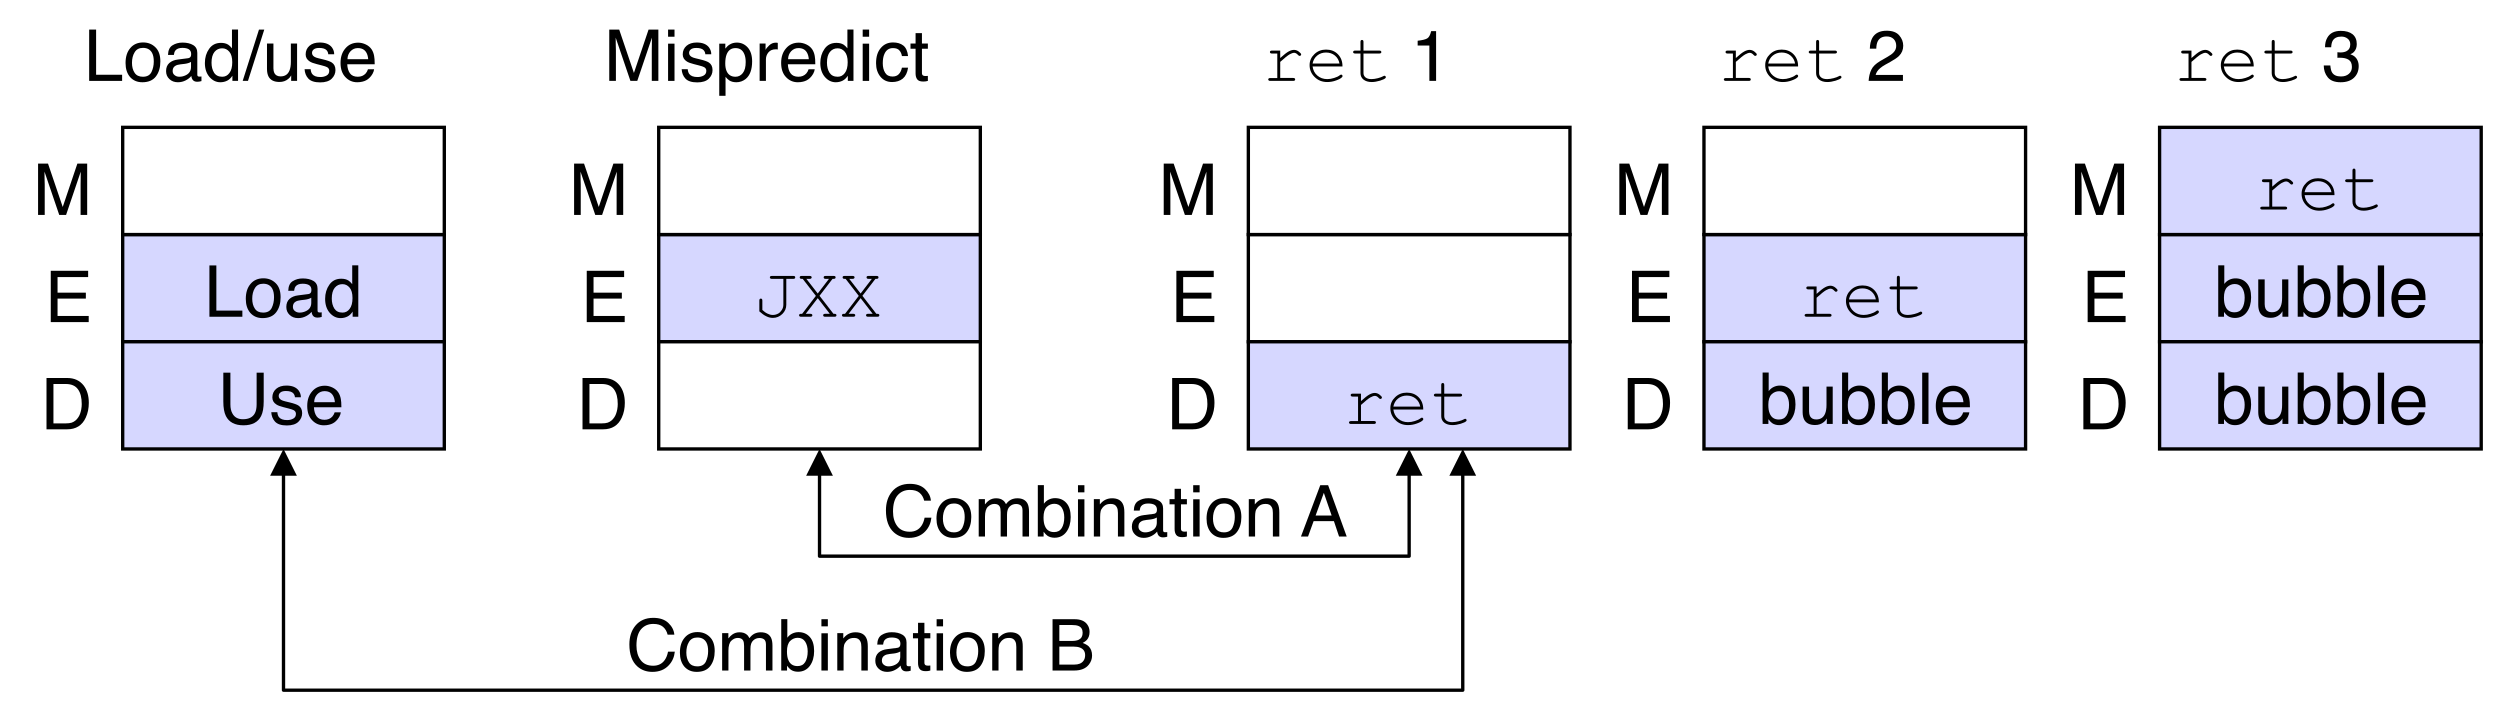 <svg xmlns="http://www.w3.org/2000/svg" xmlns:xlink="http://www.w3.org/1999/xlink" version="1.1" width="559.676pt" height="158.549pt" viewBox="0 0 559.676 158.549">
<rect x="0" y="0" width="559.676" height="158.549" fill="#808080" stroke="none"/>
<defs>
<clipPath id="clip_0">
<path transform="matrix(1,0,0,-1,-116.533,250.51)" d="M116.533 91.961H676.209V250.51H116.533Z" fill-rule="evenodd"/>
</clipPath>
<path id="font_1_11" d="M.076 .718H.173V.086H.537V0H.076V.718Z"/>
<path id="font_1_23" d="M.272 .058C.33 .058 .37 .08 .392 .124 .413 .168 .424 .217 .424 .271 .424 .32 .417 .359 .401 .39 .376 .438 .333 .462 .273 .462 .219 .462 .18 .441 .156 .4 .131 .36 .119 .31 .119 .252 .119 .197 .131 .15 .156 .113 .18 .076 .219 .058 .272 .058M.275 .538C.343 .538 .4 .516 .446 .471 .493 .426 .516 .36 .516 .273 .516 .188 .496 .119 .455 .064 .414 .009 .35-.019 .264-.019 .192-.019 .135 .006 .092 .054 .05 .103 .029 .168 .029 .25 .029 .338 .051 .408 .096 .46 .14 .512 .2 .538 .275 .538M.272 .536V.536Z"/>
<path id="font_1_14" d="M.132 .139C.132 .114 .141 .094 .16 .08 .178 .065 .2 .058 .226 .058 .257 .058 .286 .065 .315 .079 .364 .102 .389 .141 .389 .195V.266C.378 .259 .364 .253 .347 .248 .33 .243 .314 .24 .297 .238L.244 .232C.212 .228 .188 .222 .172 .212 .145 .197 .132 .173 .132 .139M.345 .317C.365 .319 .378 .328 .385 .342 .389 .35 .391 .361 .391 .376 .391 .406 .38 .428 .359 .442 .338 .455 .307 .462 .268 .462 .222 .462 .189 .449 .17 .425 .159 .411 .152 .39 .149 .363H.067C.069 .428 .089 .473 .13 .498 .17 .523 .216 .536 .27 .536 .331 .536 .381 .524 .419 .501 .458 .478 .477 .441 .477 .392V.09C.477 .081 .478 .073 .482 .068 .486 .062 .494 .06 .506 .06 .51 .06 .514 .06 .519 .06 .524 .061 .529 .062 .535 .062V-.003C.521-.007 .511-.009 .503-.01 .496-.011 .486-.012 .474-.012 .444-.012 .422-.001 .408 .021 .401 .032 .396 .048 .393 .069 .375 .046 .349 .025 .316 .008 .282-.01 .245-.019 .205-.019 .157-.019 .117-.004 .086 .026 .055 .055 .04 .092 .04 .137 .04 .185 .055 .223 .085 .25 .116 .277 .155 .293 .205 .299L.345 .317M.272 .536V.536Z"/>
<path id="font_1_17" d="M.12 .255C.12 .199 .132 .152 .156 .114 .18 .077 .218 .058 .27 .058 .311 .058 .344 .075 .37 .11 .397 .145 .41 .196 .41 .261 .41 .327 .396 .377 .369 .408 .342 .44 .309 .456 .269 .456 .225 .456 .189 .439 .161 .405 .134 .371 .12 .321 .12 .255M.252 .532C.292 .532 .326 .524 .353 .507 .369 .497 .386 .48 .406 .456V.719H.491V0H.412V.072C.391 .04 .367 .017 .339 .003 .311-.011 .279-.019 .243-.019 .184-.019 .134 .006 .091 .055 .049 .104 .027 .169 .027 .25 .027 .327 .047 .393 .086 .448 .125 .504 .18 .532 .252 .532Z"/>
<path id="font_2_1" d="M0 0Z"/>
<path id="font_1_10" d="M.085 .718H.608V.63H.18V.412H.576V.329H.18V.086H.616V0H.085V.718M.351 .718V.718Z"/>
<path id="font_1_13" d="M.182 .718V.274C.182 .222 .191 .179 .211 .145 .24 .092 .289 .066 .357 .066 .44 .066 .496 .095 .525 .151 .541 .181 .549 .223 .549 .274V.718H.648V.315C.648 .227 .636 .159 .612 .111 .569 .025 .486-.019 .365-.019 .244-.019 .162 .025 .119 .111 .095 .159 .083 .227 .083 .315V.718H.182M.366 .718V.718Z"/>
<path id="font_1_26" d="M.117 .164C.119 .135 .127 .112 .139 .096 .161 .068 .199 .054 .254 .054 .286 .054 .315 .061 .34 .075 .365 .089 .377 .111 .377 .141 .377 .163 .367 .181 .347 .192 .334 .199 .309 .208 .272 .217L.202 .235C.158 .246 .125 .258 .104 .272 .066 .296 .047 .329 .047 .371 .047 .42 .065 .46 .1 .491 .136 .522 .184 .537 .244 .537 .323 .537 .38 .514 .415 .468 .436 .438 .447 .407 .446 .373H.363C.362 .393 .355 .411 .342 .427 .322 .45 .287 .461 .237 .461 .204 .461 .179 .455 .162 .442 .145 .429 .136 .413 .136 .392 .136 .369 .147 .351 .17 .337 .183 .329 .202 .322 .228 .316L.286 .302C.349 .287 .391 .272 .413 .257 .447 .235 .464 .199 .464 .151 .464 .105 .446 .064 .411 .03 .376-.004 .322-.021 .25-.021 .172-.021 .117-.003 .084 .033 .052 .068 .035 .112 .032 .164H.117M.247 .536V.536Z"/>
<path id="font_1_18" d="M.282 .535C.319 .535 .355 .526 .39 .509 .425 .492 .451 .469 .47 .441 .487 .415 .499 .384 .505 .349 .51 .325 .513 .286 .513 .233H.129C.131 .18 .144 .138 .167 .106 .19 .074 .227 .058 .276 .058 .322 .058 .358 .073 .386 .103 .401 .12 .412 .14 .419 .163H.505C.503 .144 .496 .123 .483 .099 .47 .076 .455 .057 .439 .042 .413 .016 .38-.002 .34-.011 .319-.016 .295-.019 .269-.019 .203-.019 .148 .005 .103 .053 .058 .1 .035 .166 .035 .252 .035 .336 .058 .404 .104 .456 .149 .509 .209 .535 .282 .535M.422 .304C.419 .342 .41 .372 .397 .395 .373 .438 .333 .459 .277 .459 .236 .459 .203 .444 .175 .415 .148 .386 .133 .349 .132 .304H.422M.274 .536V.536Z"/>
<path id="font_1_9" d="M.352 .083C.384 .083 .411 .086 .433 .093 .47 .106 .501 .13 .525 .167 .545 .195 .558 .233 .567 .278 .572 .305 .574 .33 .574 .353 .574 .442 .557 .511 .521 .56 .486 .609 .429 .634 .351 .634H.178V.083H.352M.081 .718H.371C.47 .718 .546 .683 .601 .613 .649 .55 .673 .469 .673 .37 .673 .294 .659 .225 .63 .163 .58 .054 .493 0 .37 0H.081V.718Z"/>
<path id="font_1_12" d="M.074 .718H.213L.419 .111 .624 .718H.761V0H.669V.424C.669 .438 .669 .463 .67 .496 .671 .53 .671 .567 .671 .605L.466 0H.37L.164 .605V.583C.164 .566 .164 .539 .165 .503 .166 .467 .167 .441 .167 .424V0H.074V.718Z"/>
<path id="font_1_2" d="M.228 .718H.302L.074 0H0L.228 .718Z"/>
<path id="font_1_28" d="M.152 .523V.176C.152 .149 .157 .127 .165 .11 .181 .079 .21 .063 .252 .063 .314 .063 .355 .091 .377 .146 .389 .175 .396 .215 .396 .266V.523H.483V0H.4L.401 .077C.39 .057 .376 .04 .359 .027 .325-.001 .285-.015 .237-.015 .162-.015 .111 .01 .084 .06 .07 .087 .062 .123 .062 .167V.523H.152M.273 .536V.536Z"/>
<path id="font_3_2" d="M.46 .53V.168C.46 .119 .442 .075 .405 .039 .368 .003 .323-.016 .272-.016 .241-.016 .211-.009 .181 .006 .151 .02 .119 .043 .083 .075V.227C.083 .236 .085 .243 .089 .248 .093 .252 .098 .254 .104 .254 .11 .254 .115 .252 .119 .248 .123 .243 .125 .236 .125 .227L.125 .095C.15 .072 .174 .054 .199 .043 .224 .031 .248 .025 .272 .025 .299 .025 .324 .032 .348 .045 .366 .055 .382 .071 .397 .094 .412 .117 .419 .142 .419 .168V.53H.258C.248 .53 .241 .532 .237 .536 .233 .54 .23 .545 .23 .551 .23 .557 .233 .562 .237 .566 .241 .569 .248 .571 .258 .571H.558C.568 .571 .575 .569 .579 .566 .583 .562 .585 .557 .585 .551 .585 .545 .583 .54 .579 .536 .575 .532 .568 .53 .558 .53H.46Z"/>
<path id="font_3_3" d="M.325 .293 .52 .041H.535C.545 .041 .552 .039 .556 .035 .56 .032 .562 .027 .562 .021 .562 .015 .56 .01 .556 .006 .552 .002 .545 0 .535 0H.403C.394 0 .387 .002 .382 .006 .378 .01 .376 .015 .376 .021 .376 .027 .378 .032 .382 .035 .387 .039 .394 .041 .403 .041H.469L.3 .26 .132 .041H.197C.207 .041 .214 .039 .218 .035 .222 .032 .225 .027 .225 .021 .225 .015 .222 .01 .218 .006 .214 .002 .207 0 .197 0H.066C.057 0 .05 .002 .045 .006 .041 .01 .039 .015 .039 .021 .039 .025 .04 .029 .043 .033 .046 .036 .049 .039 .052 .04 .055 .041 .065 .041 .082 .041L.274 .292 .09 .53H.075C.065 .53 .058 .532 .054 .536 .05 .54 .048 .545 .048 .551 .048 .557 .05 .562 .054 .566 .058 .569 .065 .571 .075 .571H.187C.197 .571 .204 .569 .208 .566 .213 .562 .215 .557 .215 .551 .215 .545 .213 .54 .208 .536 .204 .532 .197 .53 .187 .53H.141L.3 .325 .457 .53H.411C.401 .53 .393 .532 .389 .536 .385 .54 .383 .545 .383 .551 .383 .557 .385 .562 .389 .566 .393 .569 .401 .571 .411 .571H.523C.533 .571 .54 .569 .544 .566 .548 .562 .55 .557 .55 .551 .55 .545 .548 .54 .544 .536 .54 .532 .533 .53 .523 .53H.507L.325 .293Z"/>
<path id="font_3_1" d="M0 0Z"/>
<path id="font_1_19" d="M.064 .521H.154V0H.064V.521M.064 .718H.154V.618H.064V.718Z"/>
<path id="font_1_24" d="M.285 .058C.326 .058 .36 .075 .387 .109 .415 .144 .428 .195 .428 .264 .428 .306 .422 .342 .41 .372 .387 .43 .346 .459 .285 .459 .224 .459 .183 .428 .16 .367 .148 .335 .142 .293 .142 .243 .142 .202 .148 .168 .16 .139 .183 .085 .225 .058 .285 .058M.058 .521H.143V.452C.161 .475 .18 .494 .201 .507 .23 .526 .265 .536 .305 .536 .364 .536 .415 .513 .456 .468 .497 .422 .518 .357 .518 .273 .518 .159 .488 .077 .429 .028 .391-.003 .347-.019 .297-.019 .257-.019 .224-.01 .198 .007 .182 .017 .165 .034 .146 .057V-.209H.058V.521Z"/>
<path id="font_1_25" d="M.067 .523H.15V.433C.157 .45 .174 .472 .201 .497 .227 .522 .258 .535 .293 .535 .295 .535 .297 .535 .301 .535 .305 .534 .312 .533 .321 .532V.439C.316 .441 .311 .441 .307 .442 .302 .442 .298 .442 .292 .442 .248 .442 .214 .428 .19 .399 .167 .371 .155 .338 .155 .301V0H.067V.523Z"/>
<path id="font_1_16" d="M.266 .538C.325 .538 .373 .524 .41 .495 .447 .466 .469 .417 .477 .347H.391C.386 .379 .374 .406 .355 .427 .337 .448 .307 .459 .266 .459 .21 .459 .17 .432 .146 .377 .13 .342 .123 .298 .123 .246 .123 .194 .134 .15 .156 .114 .178 .078 .213 .061 .26 .061 .297 .061 .326 .072 .347 .094 .368 .116 .383 .146 .391 .185H.477C.467 .115 .442 .065 .403 .032 .364 0 .314-.016 .253-.016 .185-.016 .131 .009 .09 .059 .049 .109 .029 .172 .029 .247 .029 .339 .051 .41 .096 .461 .14 .513 .197 .538 .266 .538M.252 .536V.536Z"/>
<path id="font_1_27" d="M.082 .668H.171V.523H.254V.45H.171V.11C.171 .092 .177 .08 .189 .074 .196 .07 .208 .068 .224 .068 .228 .068 .232 .068 .237 .069 .242 .069 .248 .069 .254 .07V0C.244-.003 .234-.005 .223-.007 .212-.008 .2-.009 .188-.009 .146-.009 .119 .002 .104 .023 .089 .044 .082 .071 .082 .104V.45H.011V.523H.082V.668Z"/>
<path id="font_3_5" d="M.251 .424V.32C.304 .368 .344 .399 .371 .413 .397 .427 .422 .434 .444 .434 .469 .434 .491 .425 .512 .409 .533 .392 .544 .38 .544 .371 .544 .365 .542 .36 .538 .356 .534 .352 .529 .35 .522 .35 .519 .35 .516 .35 .514 .351 .512 .352 .508 .356 .501 .362 .49 .374 .48 .382 .472 .386 .463 .39 .455 .393 .447 .393 .429 .393 .407 .385 .382 .371 .357 .357 .313 .322 .251 .266V.041H.433C.443 .041 .45 .039 .454 .035 .458 .032 .46 .027 .46 .021 .46 .015 .458 .01 .454 .006 .45 .002 .443 0 .433 0H.111C.101 0 .094 .002 .09 .006 .086 .01 .083 .015 .083 .021 .083 .026 .086 .031 .09 .034 .094 .038 .101 .04 .111 .04H.21V.383H.134C.125 .383 .118 .385 .113 .389 .109 .393 .107 .398 .107 .404 .107 .41 .109 .414 .113 .418 .117 .422 .124 .424 .134 .424H.251Z"/>
<path id="font_3_4" d="M.522 .202H.104C.111 .149 .133 .106 .171 .074 .208 .042 .254 .025 .309 .025 .34 .025 .372 .03 .405 .041 .439 .051 .466 .064 .487 .081 .493 .085 .499 .088 .503 .088 .509 .088 .513 .086 .517 .082 .521 .078 .523 .073 .523 .067 .523 .062 .52 .056 .515 .051 .5 .035 .472 .02 .432 .006 .392-.009 .351-.016 .309-.016 .239-.016 .18 .007 .133 .054 .086 .1 .062 .155 .062 .221 .062 .281 .085 .332 .129 .374 .173 .417 .227 .438 .292 .438 .36 .438 .415 .417 .458 .373 .501 .329 .523 .272 .522 .202M.48 .243C.472 .289 .451 .326 .416 .355 .382 .383 .34 .397 .292 .397 .245 .397 .203 .383 .169 .355 .134 .327 .113 .289 .104 .243H.48Z"/>
<path id="font_3_6" d="M.216 .424H.438C.448 .424 .455 .422 .459 .418 .464 .414 .466 .409 .466 .403 .466 .397 .464 .393 .459 .389 .455 .385 .448 .383 .438 .383H.216V.109C.216 .085 .225 .065 .244 .049 .263 .033 .291 .025 .328 .025 .356 .025 .386 .03 .418 .038 .45 .046 .475 .056 .493 .066 .5 .07 .505 .072 .509 .072 .514 .072 .519 .07 .523 .066 .527 .062 .529 .057 .529 .052 .529 .047 .527 .042 .522 .038 .512 .027 .487 .016 .447 .003 .406-.009 .368-.016 .331-.016 .283-.016 .245-.004 .217 .018 .188 .041 .174 .071 .174 .109V.383H.099C.089 .383 .082 .385 .078 .389 .073 .392 .071 .397 .071 .404 .071 .409 .073 .414 .078 .418 .082 .422 .089 .424 .099 .424H.174V.546C.174 .556 .176 .563 .18 .567 .184 .571 .189 .573 .195 .573 .201 .573 .206 .571 .21 .567 .214 .563 .216 .556 .216 .546V.424Z"/>
<path id="font_1_1" d="M0 0Z"/>
<path id="font_1_3" d="M.096 .495V.562C.159 .569 .203 .579 .229 .594 .254 .608 .272 .642 .285 .696H.354V0H.26V.495H.096Z"/>
<path id="font_1_15" d="M.058 .719H.143V.459C.162 .485 .185 .504 .212 .517 .239 .53 .268 .537 .299 .537 .364 .537 .417 .515 .457 .47 .498 .425 .518 .359 .518 .272 .518 .189 .498 .12 .458 .065 .418 .011 .362-.017 .292-.017 .252-.017 .218-.007 .191 .012 .175 .024 .157 .042 .139 .067V0H.058V.719M.286 .062C.334 .062 .369 .08 .393 .118 .416 .156 .428 .206 .428 .267 .428 .322 .416 .368 .393 .404 .369 .44 .334 .458 .289 .458 .249 .458 .213 .443 .183 .414 .153 .384 .138 .335 .138 .267 .138 .218 .144 .178 .157 .148 .18 .09 .223 .062 .286 .062Z"/>
<path id="font_1_20" d="M.067 .718H.155V0H.067V.718Z"/>
<path id="font_1_4" d="M.031 0C.035 .06 .047 .113 .069 .157 .09 .202 .132 .242 .195 .279L.289 .333C.331 .357 .361 .378 .377 .396 .404 .423 .417 .454 .417 .489 .417 .53 .405 .562 .381 .586 .356 .61 .324 .622 .283 .622 .223 .622 .181 .599 .158 .553 .146 .529 .139 .495 .138 .451H.048C.049 .512 .061 .562 .082 .6 .12 .668 .187 .702 .284 .702 .364 .702 .422 .68 .459 .637 .496 .594 .515 .546 .515 .492 .515 .436 .495 .388 .456 .349 .433 .326 .392 .298 .333 .265L.266 .228C.234 .21 .209 .193 .191 .177 .158 .149 .138 .118 .129 .083H.511V0H.031Z"/>
<path id="font_1_5" d="M.26-.019C.177-.019 .117 .004 .08 .05 .043 .095 .024 .151 .024 .216H.116C.12 .17 .128 .137 .141 .117 .164 .08 .205 .062 .265 .062 .311 .062 .348 .074 .376 .099 .404 .123 .418 .155 .418 .194 .418 .243 .403 .276 .374 .295 .344 .315 .303 .324 .251 .324 .245 .324 .239 .324 .233 .324 .227 .324 .221 .324 .215 .323V.401C.224 .4 .232 .399 .238 .399 .244 .399 .251 .398 .258 .398 .291 .398 .318 .404 .339 .414 .376 .432 .395 .465 .395 .511 .395 .546 .382 .573 .357 .592 .333 .611 .304 .62 .271 .62 .212 .62 .172 .601 .149 .562 .137 .541 .13 .51 .128 .471H.042C.042 .523 .052 .567 .073 .603 .109 .668 .172 .7 .262 .7 .333 .7 .388 .684 .427 .653 .466 .621 .486 .575 .486 .515 .486 .472 .474 .437 .451 .411 .437 .394 .418 .381 .396 .372 .432 .361 .461 .342 .482 .313 .502 .284 .513 .249 .513 .208 .513 .141 .491 .086 .447 .044 .403 .002 .34-.019 .26-.019Z"/>
<path id="font_1_8" d="M.378 .737C.469 .737 .54 .713 .59 .665 .64 .617 .668 .563 .673 .502H.579C.568 .548 .546 .585 .514 .612 .482 .639 .437 .652 .379 .652 .309 .652 .252 .628 .208 .578 .165 .528 .143 .452 .143 .35 .143 .266 .163 .198 .202 .146 .241 .093 .3 .067 .377 .067 .449 .067 .504 .095 .541 .15 .561 .179 .576 .217 .585 .264H.68C.672 .188 .644 .125 .596 .074 .539 .012 .462-.019 .366-.019 .282-.019 .212 .007 .156 .057 .081 .124 .044 .227 .044 .366 .044 .472 .072 .559 .128 .627 .188 .7 .272 .737 .378 .737M.359 .737V.737Z"/>
<path id="font_1_21" d="M.064 .523H.151V.449C.172 .475 .191 .494 .208 .505 .237 .525 .27 .535 .307 .535 .348 .535 .382 .525 .407 .504 .422 .493 .435 .475 .446 .453 .466 .481 .489 .501 .515 .515 .542 .528 .571 .535 .604 .535 .674 .535 .722 .51 .748 .459 .761 .432 .768 .395 .768 .348V0H.677V.364C.677 .399 .668 .422 .651 .436 .633 .449 .612 .455 .587 .455 .552 .455 .523 .444 .498 .42 .473 .397 .46 .359 .46 .305V0H.371V.342C.371 .377 .367 .403 .358 .419 .345 .444 .32 .456 .284 .456 .25 .456 .22 .443 .193 .417 .166 .392 .152 .345 .152 .278V0H.064V.523Z"/>
<path id="font_1_22" d="M.064 .523H.148V.449C.173 .48 .199 .502 .227 .515 .254 .528 .285 .535 .319 .535 .393 .535 .443 .509 .469 .457 .484 .429 .491 .389 .491 .336V0H.401V.33C.401 .362 .397 .388 .387 .407 .372 .44 .343 .456 .302 .456 .281 .456 .264 .454 .251 .45 .227 .443 .206 .428 .188 .407 .173 .389 .163 .372 .159 .353 .155 .335 .152 .308 .152 .274V0H.064V.523M.271 .536V.536Z"/>
<path id="font_1_7" d="M.346 .414C.387 .414 .419 .42 .441 .431 .477 .449 .495 .481 .495 .528 .495 .575 .476 .607 .438 .623 .417 .632 .385 .637 .342 .637H.169V.414H.346M.378 .083C.438 .083 .48 .1 .506 .135 .522 .156 .53 .183 .53 .214 .53 .266 .507 .301 .46 .32 .435 .33 .403 .335 .362 .335H.169V.083H.378M.074 .718H.382C.466 .718 .526 .693 .561 .642 .582 .613 .592 .578 .592 .54 .592 .494 .579 .457 .554 .428 .54 .413 .521 .399 .496 .386 .533 .372 .56 .356 .579 .339 .611 .307 .627 .264 .627 .209 .627 .163 .612 .121 .583 .084 .54 .028 .471 0 .377 0H.074V.718Z"/>
<path id="font_1_6" d="M.444 .294 .335 .611 .22 .294H.444M.285 .718H.395L.655 0H.548L.476 .215H.192L.114 0H.015L.285 .718M.335 .718V.718Z"/>
</defs>
<g clip-path="url(#clip_0)">
<path transform="matrix(1,0,0,-1,-116.533,250.51)" d="M36 36H756V576H36Z" fill="#ffffff"/>
<path transform="matrix(1,0,0,-1,-116.533,250.51)" d="M144 198H216V174H144Z" fill="#d6d7ff" fill-rule="evenodd"/>
<path transform="matrix(1,0,0,-1,27.467,52.51)" stroke-width=".75" stroke-linecap="butt" stroke-miterlimit="8" stroke-linejoin="miter" fill="none" stroke="#000000" d="M0 0H72V-24H0Z"/>
<use data-text="L" xlink:href="#font_1_11" transform="matrix(16,0,0,-16,45.667,70.91)"/>
<use data-text="o" xlink:href="#font_1_23" transform="matrix(16,0,0,-16,54.563,70.91)"/>
<use data-text="a" xlink:href="#font_1_14" transform="matrix(16,0,0,-16,63.459,70.91)"/>
<use data-text="d" xlink:href="#font_1_17" transform="matrix(16,0,0,-16,72.355,70.91)"/>
<use data-text="&#xfffd;" xlink:href="#font_2_1" transform="matrix(16,0,0,-16,81.251,70.91)"/>
<use data-text="E" xlink:href="#font_1_10" transform="matrix(16,0,0,-16,10.003,72.11)"/>
<use data-text="&#xfffd;" xlink:href="#font_2_1" transform="matrix(16,0,0,-16,20.675,72.11)"/>
<path transform="matrix(1,0,0,-1,-116.533,250.51)" d="M144 174H216V150H144Z" fill="#d6d7ff" fill-rule="evenodd"/>
<path transform="matrix(1,0,0,-1,27.467,76.51)" stroke-width=".75" stroke-linecap="butt" stroke-miterlimit="8" stroke-linejoin="miter" fill="none" stroke="#000000" d="M0 0H72V-24H0Z"/>
<use data-text="U" xlink:href="#font_1_13" transform="matrix(16,0,0,-16,48.667,94.91)"/>
<use data-text="s" xlink:href="#font_1_26" transform="matrix(16,0,0,-16,60.219,94.91)"/>
<use data-text="e" xlink:href="#font_1_18" transform="matrix(16,0,0,-16,68.219,94.91)"/>
<use data-text="&#xfffd;" xlink:href="#font_2_1" transform="matrix(16,0,0,-16,77.115,94.91)"/>
<use data-text="D" xlink:href="#font_1_9" transform="matrix(16,0,0,-16,9.115,96.11)"/>
<use data-text="&#xfffd;" xlink:href="#font_2_1" transform="matrix(16,0,0,-16,20.667,96.11)"/>
<path transform="matrix(1,0,0,-1,-116.533,250.51)" d="M144 222H216V198H144Z" fill="#ffffff" fill-rule="evenodd"/>
<path transform="matrix(1,0,0,-1,27.467,28.51)" stroke-width=".75" stroke-linecap="butt" stroke-miterlimit="8" stroke-linejoin="miter" fill="none" stroke="#000000" d="M0 0H72V-24H0Z"/>
<use data-text="M" xlink:href="#font_1_12" transform="matrix(16,0,0,-16,7.339,48.11)"/>
<use data-text="&#xfffd;" xlink:href="#font_2_1" transform="matrix(16,0,0,-16,20.667,48.11)"/>
<use data-text="L" xlink:href="#font_1_11" transform="matrix(16,0,0,-16,18.747,18.11)"/>
<use data-text="o" xlink:href="#font_1_23" transform="matrix(16,0,0,-16,27.643,18.11)"/>
<use data-text="a" xlink:href="#font_1_14" transform="matrix(16,0,0,-16,36.539,18.11)"/>
<use data-text="d" xlink:href="#font_1_17" transform="matrix(16,0,0,-16,45.435,18.11)"/>
<use data-text="/" xlink:href="#font_1_2" transform="matrix(16,0,0,-16,54.331,18.11)"/>
<use data-text="u" xlink:href="#font_1_28" transform="matrix(16,0,0,-16,58.779,18.11)"/>
<use data-text="s" xlink:href="#font_1_26" transform="matrix(16,0,0,-16,67.675,18.11)"/>
<use data-text="e" xlink:href="#font_1_18" transform="matrix(16,0,0,-16,75.675,18.11)"/>
<use data-text="&#xfffd;" xlink:href="#font_2_1" transform="matrix(16,0,0,-16,84.571,18.11)"/>
<path transform="matrix(1,0,0,-1,-116.533,250.51)" d="M264 198H336V174H264Z" fill="#d6d7ff" fill-rule="evenodd"/>
<path transform="matrix(1,0,0,-1,147.467,52.51)" stroke-width=".75" stroke-linecap="butt" stroke-miterlimit="8" stroke-linejoin="miter" fill="none" stroke="#000000" d="M0 0H72V-24H0Z"/>
<use data-text="J" xlink:href="#font_3_2" transform="matrix(16,0,0,-16,168.667,70.91)"/>
<use data-text="X" xlink:href="#font_3_3" transform="matrix(16,0,0,-16,178.267,70.91)"/>
<use data-text="X" xlink:href="#font_3_3" transform="matrix(16,0,0,-16,187.867,70.91)"/>
<use data-text=" " xlink:href="#font_3_1" transform="matrix(16,0,0,-16,197.467,70.91)"/>
<use data-text="E" xlink:href="#font_1_10" transform="matrix(16,0,0,-16,129.995,72.11)"/>
<use data-text="&#xfffd;" xlink:href="#font_2_1" transform="matrix(16,0,0,-16,140.667,72.11)"/>
<path transform="matrix(1,0,0,-1,-116.533,250.51)" d="M264 174H336V150H264Z" fill="#ffffff" fill-rule="evenodd"/>
<path transform="matrix(1,0,0,-1,147.467,76.51)" stroke-width=".75" stroke-linecap="butt" stroke-miterlimit="8" stroke-linejoin="miter" fill="none" stroke="#000000" d="M0 0H72V-24H0Z"/>
<use data-text="D" xlink:href="#font_1_9" transform="matrix(16,0,0,-16,129.112,96.11)"/>
<use data-text="&#xfffd;" xlink:href="#font_2_1" transform="matrix(16,0,0,-16,140.664,96.11)"/>
<path transform="matrix(1,0,0,-1,-116.533,250.51)" d="M264 222H336V198H264Z" fill="#ffffff" fill-rule="evenodd"/>
<path transform="matrix(1,0,0,-1,147.467,28.51)" stroke-width=".75" stroke-linecap="butt" stroke-miterlimit="8" stroke-linejoin="miter" fill="none" stroke="#000000" d="M0 0H72V-24H0Z"/>
<use data-text="M" xlink:href="#font_1_12" transform="matrix(16,0,0,-16,127.339,48.11)"/>
<use data-text="&#xfffd;" xlink:href="#font_2_1" transform="matrix(16,0,0,-16,140.667,48.11)"/>
<use data-text="M" xlink:href="#font_1_12" transform="matrix(16,0,0,-16,135.211,18.11)"/>
<use data-text="i" xlink:href="#font_1_19" transform="matrix(16,0,0,-16,148.539,18.11)"/>
<use data-text="s" xlink:href="#font_1_26" transform="matrix(16,0,0,-16,152.091,18.11)"/>
<use data-text="p" xlink:href="#font_1_24" transform="matrix(16,0,0,-16,160.091,18.11)"/>
<use data-text="r" xlink:href="#font_1_25" transform="matrix(16,0,0,-16,168.987,18.11)"/>
<use data-text="e" xlink:href="#font_1_18" transform="matrix(16,0,0,-16,174.315,18.11)"/>
<use data-text="d" xlink:href="#font_1_17" transform="matrix(16,0,0,-16,183.211,18.11)"/>
<use data-text="i" xlink:href="#font_1_19" transform="matrix(16,0,0,-16,192.107,18.11)"/>
<use data-text="c" xlink:href="#font_1_16" transform="matrix(16,0,0,-16,195.659,18.11)"/>
<use data-text="t" xlink:href="#font_1_27" transform="matrix(16,0,0,-16,203.659,18.11)"/>
<use data-text="&#xfffd;" xlink:href="#font_2_1" transform="matrix(16,0,0,-16,208.107,18.11)"/>
<path transform="matrix(1,0,0,-1,-116.533,250.51)" d="M396 198H468V174H396Z" fill="#ffffff" fill-rule="evenodd"/>
<path transform="matrix(1,0,0,-1,279.467,52.51)" stroke-width=".75" stroke-linecap="butt" stroke-miterlimit="8" stroke-linejoin="miter" fill="none" stroke="#000000" d="M0 0H72V-24H0Z"/>
<use data-text="E" xlink:href="#font_1_10" transform="matrix(16,0,0,-16,261.995,72.11)"/>
<use data-text="&#xfffd;" xlink:href="#font_2_1" transform="matrix(16,0,0,-16,272.667,72.11)"/>
<path transform="matrix(1,0,0,-1,-116.533,250.51)" d="M396 174H468V150H396Z" fill="#d6d7ff" fill-rule="evenodd"/>
<path transform="matrix(1,0,0,-1,279.467,76.51)" stroke-width=".75" stroke-linecap="butt" stroke-miterlimit="8" stroke-linejoin="miter" fill="none" stroke="#000000" d="M0 0H72V-24H0Z"/>
<use data-text="r" xlink:href="#font_3_5" transform="matrix(16,0,0,-16,300.667,94.91)"/>
<use data-text="e" xlink:href="#font_3_4" transform="matrix(16,0,0,-16,310.267,94.91)"/>
<use data-text="t" xlink:href="#font_3_6" transform="matrix(16,0,0,-16,319.867,94.91)"/>
<use data-text=" " xlink:href="#font_3_1" transform="matrix(16,0,0,-16,329.467,94.91)"/>
<use data-text="D" xlink:href="#font_1_9" transform="matrix(16,0,0,-16,261.115,96.11)"/>
<use data-text="&#xfffd;" xlink:href="#font_2_1" transform="matrix(16,0,0,-16,272.667,96.11)"/>
<path transform="matrix(1,0,0,-1,-116.533,250.51)" d="M396 222H468V198H396Z" fill="#ffffff" fill-rule="evenodd"/>
<path transform="matrix(1,0,0,-1,279.467,28.51)" stroke-width=".75" stroke-linecap="butt" stroke-miterlimit="8" stroke-linejoin="miter" fill="none" stroke="#000000" d="M0 0H72V-24H0Z"/>
<use data-text="M" xlink:href="#font_1_12" transform="matrix(16,0,0,-16,259.339,48.11)"/>
<use data-text="&#xfffd;" xlink:href="#font_2_1" transform="matrix(16,0,0,-16,272.667,48.11)"/>
<use data-text="r" xlink:href="#font_3_5" transform="matrix(16,0,0,-16,282.587,18.11)"/>
<use data-text="e" xlink:href="#font_3_4" transform="matrix(16,0,0,-16,292.187,18.11)"/>
<use data-text="t" xlink:href="#font_3_6" transform="matrix(16,0,0,-16,301.787,18.11)"/>
<use data-text=" " xlink:href="#font_1_1" transform="matrix(16,0,0,-16,311.387,18.11)"/>
<use data-text="1" xlink:href="#font_1_3" transform="matrix(16,0,0,-16,315.835,18.11)"/>
<use data-text="&#xfffd;" xlink:href="#font_2_1" transform="matrix(16,0,0,-16,324.731,18.11)"/>
<path transform="matrix(1,0,0,-1,-116.533,250.51)" d="M498 198H570V174H498Z" fill="#d6d7ff" fill-rule="evenodd"/>
<path transform="matrix(1,0,0,-1,381.467,52.51)" stroke-width=".75" stroke-linecap="butt" stroke-miterlimit="8" stroke-linejoin="miter" fill="none" stroke="#000000" d="M0 0H72V-24H0Z"/>
<use data-text="r" xlink:href="#font_3_5" transform="matrix(16,0,0,-16,402.667,70.91)"/>
<use data-text="e" xlink:href="#font_3_4" transform="matrix(16,0,0,-16,412.267,70.91)"/>
<use data-text="t" xlink:href="#font_3_6" transform="matrix(16,0,0,-16,421.867,70.91)"/>
<use data-text=" " xlink:href="#font_3_1" transform="matrix(16,0,0,-16,431.467,70.91)"/>
<use data-text="E" xlink:href="#font_1_10" transform="matrix(16,0,0,-16,363.995,72.11)"/>
<use data-text="&#xfffd;" xlink:href="#font_2_1" transform="matrix(16,0,0,-16,374.667,72.11)"/>
<path transform="matrix(1,0,0,-1,-116.533,250.51)" d="M498 174H570V150H498Z" fill="#d6d7ff" fill-rule="evenodd"/>
<path transform="matrix(1,0,0,-1,381.467,76.51)" stroke-width=".75" stroke-linecap="butt" stroke-miterlimit="8" stroke-linejoin="miter" fill="none" stroke="#000000" d="M0 0H72V-24H0Z"/>
<use data-text="b" xlink:href="#font_1_15" transform="matrix(16,0,0,-16,393.667,94.91)"/>
<use data-text="u" xlink:href="#font_1_28" transform="matrix(16,0,0,-16,402.563,94.91)"/>
<use data-text="b" xlink:href="#font_1_15" transform="matrix(16,0,0,-16,411.459,94.91)"/>
<use data-text="b" xlink:href="#font_1_15" transform="matrix(16,0,0,-16,420.355,94.91)"/>
<use data-text="l" xlink:href="#font_1_20" transform="matrix(16,0,0,-16,429.251,94.91)"/>
<use data-text="e" xlink:href="#font_1_18" transform="matrix(16,0,0,-16,432.803,94.91)"/>
<use data-text="&#xfffd;" xlink:href="#font_2_1" transform="matrix(16,0,0,-16,441.699,94.91)"/>
<use data-text="D" xlink:href="#font_1_9" transform="matrix(16,0,0,-16,363.107,96.11)"/>
<use data-text="&#xfffd;" xlink:href="#font_2_1" transform="matrix(16,0,0,-16,374.659,96.11)"/>
<path transform="matrix(1,0,0,-1,-116.533,250.51)" d="M498 222H570V198H498Z" fill="#ffffff" fill-rule="evenodd"/>
<path transform="matrix(1,0,0,-1,381.467,28.51)" stroke-width=".75" stroke-linecap="butt" stroke-miterlimit="8" stroke-linejoin="miter" fill="none" stroke="#000000" d="M0 0H72V-24H0Z"/>
<use data-text="M" xlink:href="#font_1_12" transform="matrix(16,0,0,-16,361.339,48.11)"/>
<use data-text="&#xfffd;" xlink:href="#font_2_1" transform="matrix(16,0,0,-16,374.667,48.11)"/>
<use data-text="r" xlink:href="#font_3_5" transform="matrix(16,0,0,-16,384.587,18.11)"/>
<use data-text="e" xlink:href="#font_3_4" transform="matrix(16,0,0,-16,394.187,18.11)"/>
<use data-text="t" xlink:href="#font_3_6" transform="matrix(16,0,0,-16,403.787,18.11)"/>
<use data-text=" " xlink:href="#font_1_1" transform="matrix(16,0,0,-16,413.387,18.11)"/>
<use data-text="2" xlink:href="#font_1_4" transform="matrix(16,0,0,-16,417.835,18.11)"/>
<use data-text="&#xfffd;" xlink:href="#font_2_1" transform="matrix(16,0,0,-16,426.731,18.11)"/>
<path transform="matrix(1,0,0,-1,-116.533,250.51)" d="M600 198H672V174H600Z" fill="#d6d7ff" fill-rule="evenodd"/>
<path transform="matrix(1,0,0,-1,483.467,52.51)" stroke-width=".75" stroke-linecap="butt" stroke-miterlimit="8" stroke-linejoin="miter" fill="none" stroke="#000000" d="M0 0H72V-24H0Z"/>
<use data-text="b" xlink:href="#font_1_15" transform="matrix(16,0,0,-16,495.667,70.91)"/>
<use data-text="u" xlink:href="#font_1_28" transform="matrix(16,0,0,-16,504.563,70.91)"/>
<use data-text="b" xlink:href="#font_1_15" transform="matrix(16,0,0,-16,513.459,70.91)"/>
<use data-text="b" xlink:href="#font_1_15" transform="matrix(16,0,0,-16,522.355,70.91)"/>
<use data-text="l" xlink:href="#font_1_20" transform="matrix(16,0,0,-16,531.251,70.91)"/>
<use data-text="e" xlink:href="#font_1_18" transform="matrix(16,0,0,-16,534.803,70.91)"/>
<use data-text="&#xfffd;" xlink:href="#font_2_1" transform="matrix(16,0,0,-16,543.699,70.91)"/>
<use data-text="E" xlink:href="#font_1_10" transform="matrix(16,0,0,-16,466.003,72.11)"/>
<use data-text="&#xfffd;" xlink:href="#font_2_1" transform="matrix(16,0,0,-16,476.675,72.11)"/>
<path transform="matrix(1,0,0,-1,-116.533,250.51)" d="M600 174H672V150H600Z" fill="#d6d7ff" fill-rule="evenodd"/>
<path transform="matrix(1,0,0,-1,483.467,76.51)" stroke-width=".75" stroke-linecap="butt" stroke-miterlimit="8" stroke-linejoin="miter" fill="none" stroke="#000000" d="M0 0H72V-24H0Z"/>
<use data-text="b" xlink:href="#font_1_15" transform="matrix(16,0,0,-16,495.667,94.91)"/>
<use data-text="u" xlink:href="#font_1_28" transform="matrix(16,0,0,-16,504.563,94.91)"/>
<use data-text="b" xlink:href="#font_1_15" transform="matrix(16,0,0,-16,513.459,94.91)"/>
<use data-text="b" xlink:href="#font_1_15" transform="matrix(16,0,0,-16,522.355,94.91)"/>
<use data-text="l" xlink:href="#font_1_20" transform="matrix(16,0,0,-16,531.251,94.91)"/>
<use data-text="e" xlink:href="#font_1_18" transform="matrix(16,0,0,-16,534.803,94.91)"/>
<use data-text="&#xfffd;" xlink:href="#font_2_1" transform="matrix(16,0,0,-16,543.699,94.91)"/>
<use data-text="D" xlink:href="#font_1_9" transform="matrix(16,0,0,-16,465.107,96.11)"/>
<use data-text="&#xfffd;" xlink:href="#font_2_1" transform="matrix(16,0,0,-16,476.659,96.11)"/>
<path transform="matrix(1,0,0,-1,-116.533,250.51)" d="M600 222H672V198H600Z" fill="#d6d7ff" fill-rule="evenodd"/>
<path transform="matrix(1,0,0,-1,483.467,28.51)" stroke-width=".75" stroke-linecap="butt" stroke-miterlimit="8" stroke-linejoin="miter" fill="none" stroke="#000000" d="M0 0H72V-24H0Z"/>
<use data-text="r" xlink:href="#font_3_5" transform="matrix(16,0,0,-16,504.667,46.91)"/>
<use data-text="e" xlink:href="#font_3_4" transform="matrix(16,0,0,-16,514.267,46.91)"/>
<use data-text="t" xlink:href="#font_3_6" transform="matrix(16,0,0,-16,523.867,46.91)"/>
<use data-text=" " xlink:href="#font_3_1" transform="matrix(16,0,0,-16,533.467,46.91)"/>
<use data-text="M" xlink:href="#font_1_12" transform="matrix(16,0,0,-16,463.339,48.11)"/>
<use data-text="&#xfffd;" xlink:href="#font_2_1" transform="matrix(16,0,0,-16,476.667,48.11)"/>
<use data-text="r" xlink:href="#font_3_5" transform="matrix(16,0,0,-16,486.587,18.11)"/>
<use data-text="e" xlink:href="#font_3_4" transform="matrix(16,0,0,-16,496.187,18.11)"/>
<use data-text="t" xlink:href="#font_3_6" transform="matrix(16,0,0,-16,505.787,18.11)"/>
<use data-text=" " xlink:href="#font_1_1" transform="matrix(16,0,0,-16,515.387,18.11)"/>
<use data-text="3" xlink:href="#font_1_5" transform="matrix(16,0,0,-16,519.835,18.11)"/>
<use data-text="&#xfffd;" xlink:href="#font_2_1" transform="matrix(16,0,0,-16,528.731,18.11)"/>
<path transform="matrix(1,0,0,-1,183.467,102.51)" stroke-width=".75" stroke-linecap="butt" stroke-linejoin="round" fill="none" stroke="#000000" d="M0 0V-22H132V0"/>
<path transform="matrix(1,0,0,-1,180.467,106.51)" d="M0 0 3 6 6 0Z" fill-rule="evenodd"/>
<path transform="matrix(1,0,0,-1,312.467,106.51)" d="M0 0 3 6 6 0Z" fill-rule="evenodd"/>
<use data-text="C" xlink:href="#font_1_8" transform="matrix(16,0,0,-16,140.194,150.11)"/>
<use data-text="o" xlink:href="#font_1_23" transform="matrix(16,0,0,-16,151.746,150.11)"/>
<use data-text="m" xlink:href="#font_1_21" transform="matrix(16,0,0,-16,160.642,150.11)"/>
<use data-text="b" xlink:href="#font_1_15" transform="matrix(16,0,0,-16,173.97,150.11)"/>
<use data-text="i" xlink:href="#font_1_19" transform="matrix(16,0,0,-16,182.866,150.11)"/>
<use data-text="n" xlink:href="#font_1_22" transform="matrix(16,0,0,-16,186.418,150.11)"/>
<use data-text="a" xlink:href="#font_1_14" transform="matrix(16,0,0,-16,195.314,150.11)"/>
<use data-text="t" xlink:href="#font_1_27" transform="matrix(16,0,0,-16,204.21,150.11)"/>
<use data-text="i" xlink:href="#font_1_19" transform="matrix(16,0,0,-16,208.658,150.11)"/>
<use data-text="o" xlink:href="#font_1_23" transform="matrix(16,0,0,-16,212.21,150.11)"/>
<use data-text="n" xlink:href="#font_1_22" transform="matrix(16,0,0,-16,221.106,150.11)"/>
<use data-text=" " xlink:href="#font_1_1" transform="matrix(16,0,0,-16,230.002,150.11)"/>
<use data-text="B" xlink:href="#font_1_7" transform="matrix(16,0,0,-16,234.45,150.11)"/>
<use data-text="&#xfffd;" xlink:href="#font_2_1" transform="matrix(16,0,0,-16,245.122,150.11)"/>
<path transform="matrix(1,0,0,-1,63.467,102.51)" stroke-width=".75" stroke-linecap="butt" stroke-linejoin="round" fill="none" stroke="#000000" d="M0 0V-52H264V0"/>
<path transform="matrix(1,0,0,-1,60.467,106.51)" d="M0 0 3 6 6 0Z" fill-rule="evenodd"/>
<path transform="matrix(1,0,0,-1,324.467,106.51)" d="M0 0 3 6 6 0Z" fill-rule="evenodd"/>
<use data-text="C" xlink:href="#font_1_8" transform="matrix(16,0,0,-16,197.632,120.11)"/>
<use data-text="o" xlink:href="#font_1_23" transform="matrix(16,0,0,-16,209.184,120.11)"/>
<use data-text="m" xlink:href="#font_1_21" transform="matrix(16,0,0,-16,218.08,120.11)"/>
<use data-text="b" xlink:href="#font_1_15" transform="matrix(16,0,0,-16,231.408,120.11)"/>
<use data-text="i" xlink:href="#font_1_19" transform="matrix(16,0,0,-16,240.304,120.11)"/>
<use data-text="n" xlink:href="#font_1_22" transform="matrix(16,0,0,-16,243.856,120.11)"/>
<use data-text="a" xlink:href="#font_1_14" transform="matrix(16,0,0,-16,252.752,120.11)"/>
<use data-text="t" xlink:href="#font_1_27" transform="matrix(16,0,0,-16,261.648,120.11)"/>
<use data-text="i" xlink:href="#font_1_19" transform="matrix(16,0,0,-16,266.096,120.11)"/>
<use data-text="o" xlink:href="#font_1_23" transform="matrix(16,0,0,-16,269.648,120.11)"/>
<use data-text="n" xlink:href="#font_1_22" transform="matrix(16,0,0,-16,278.544,120.11)"/>
<use data-text=" " xlink:href="#font_1_1" transform="matrix(16,0,0,-16,287.44,120.11)"/>
<use data-text="A" xlink:href="#font_1_6" transform="matrix(16,0,0,-16,291.008,120.11)"/>
<use data-text="&#xfffd;" xlink:href="#font_2_1" transform="matrix(16,0,0,-16,301.68,120.11)"/>
</g>
</svg>
